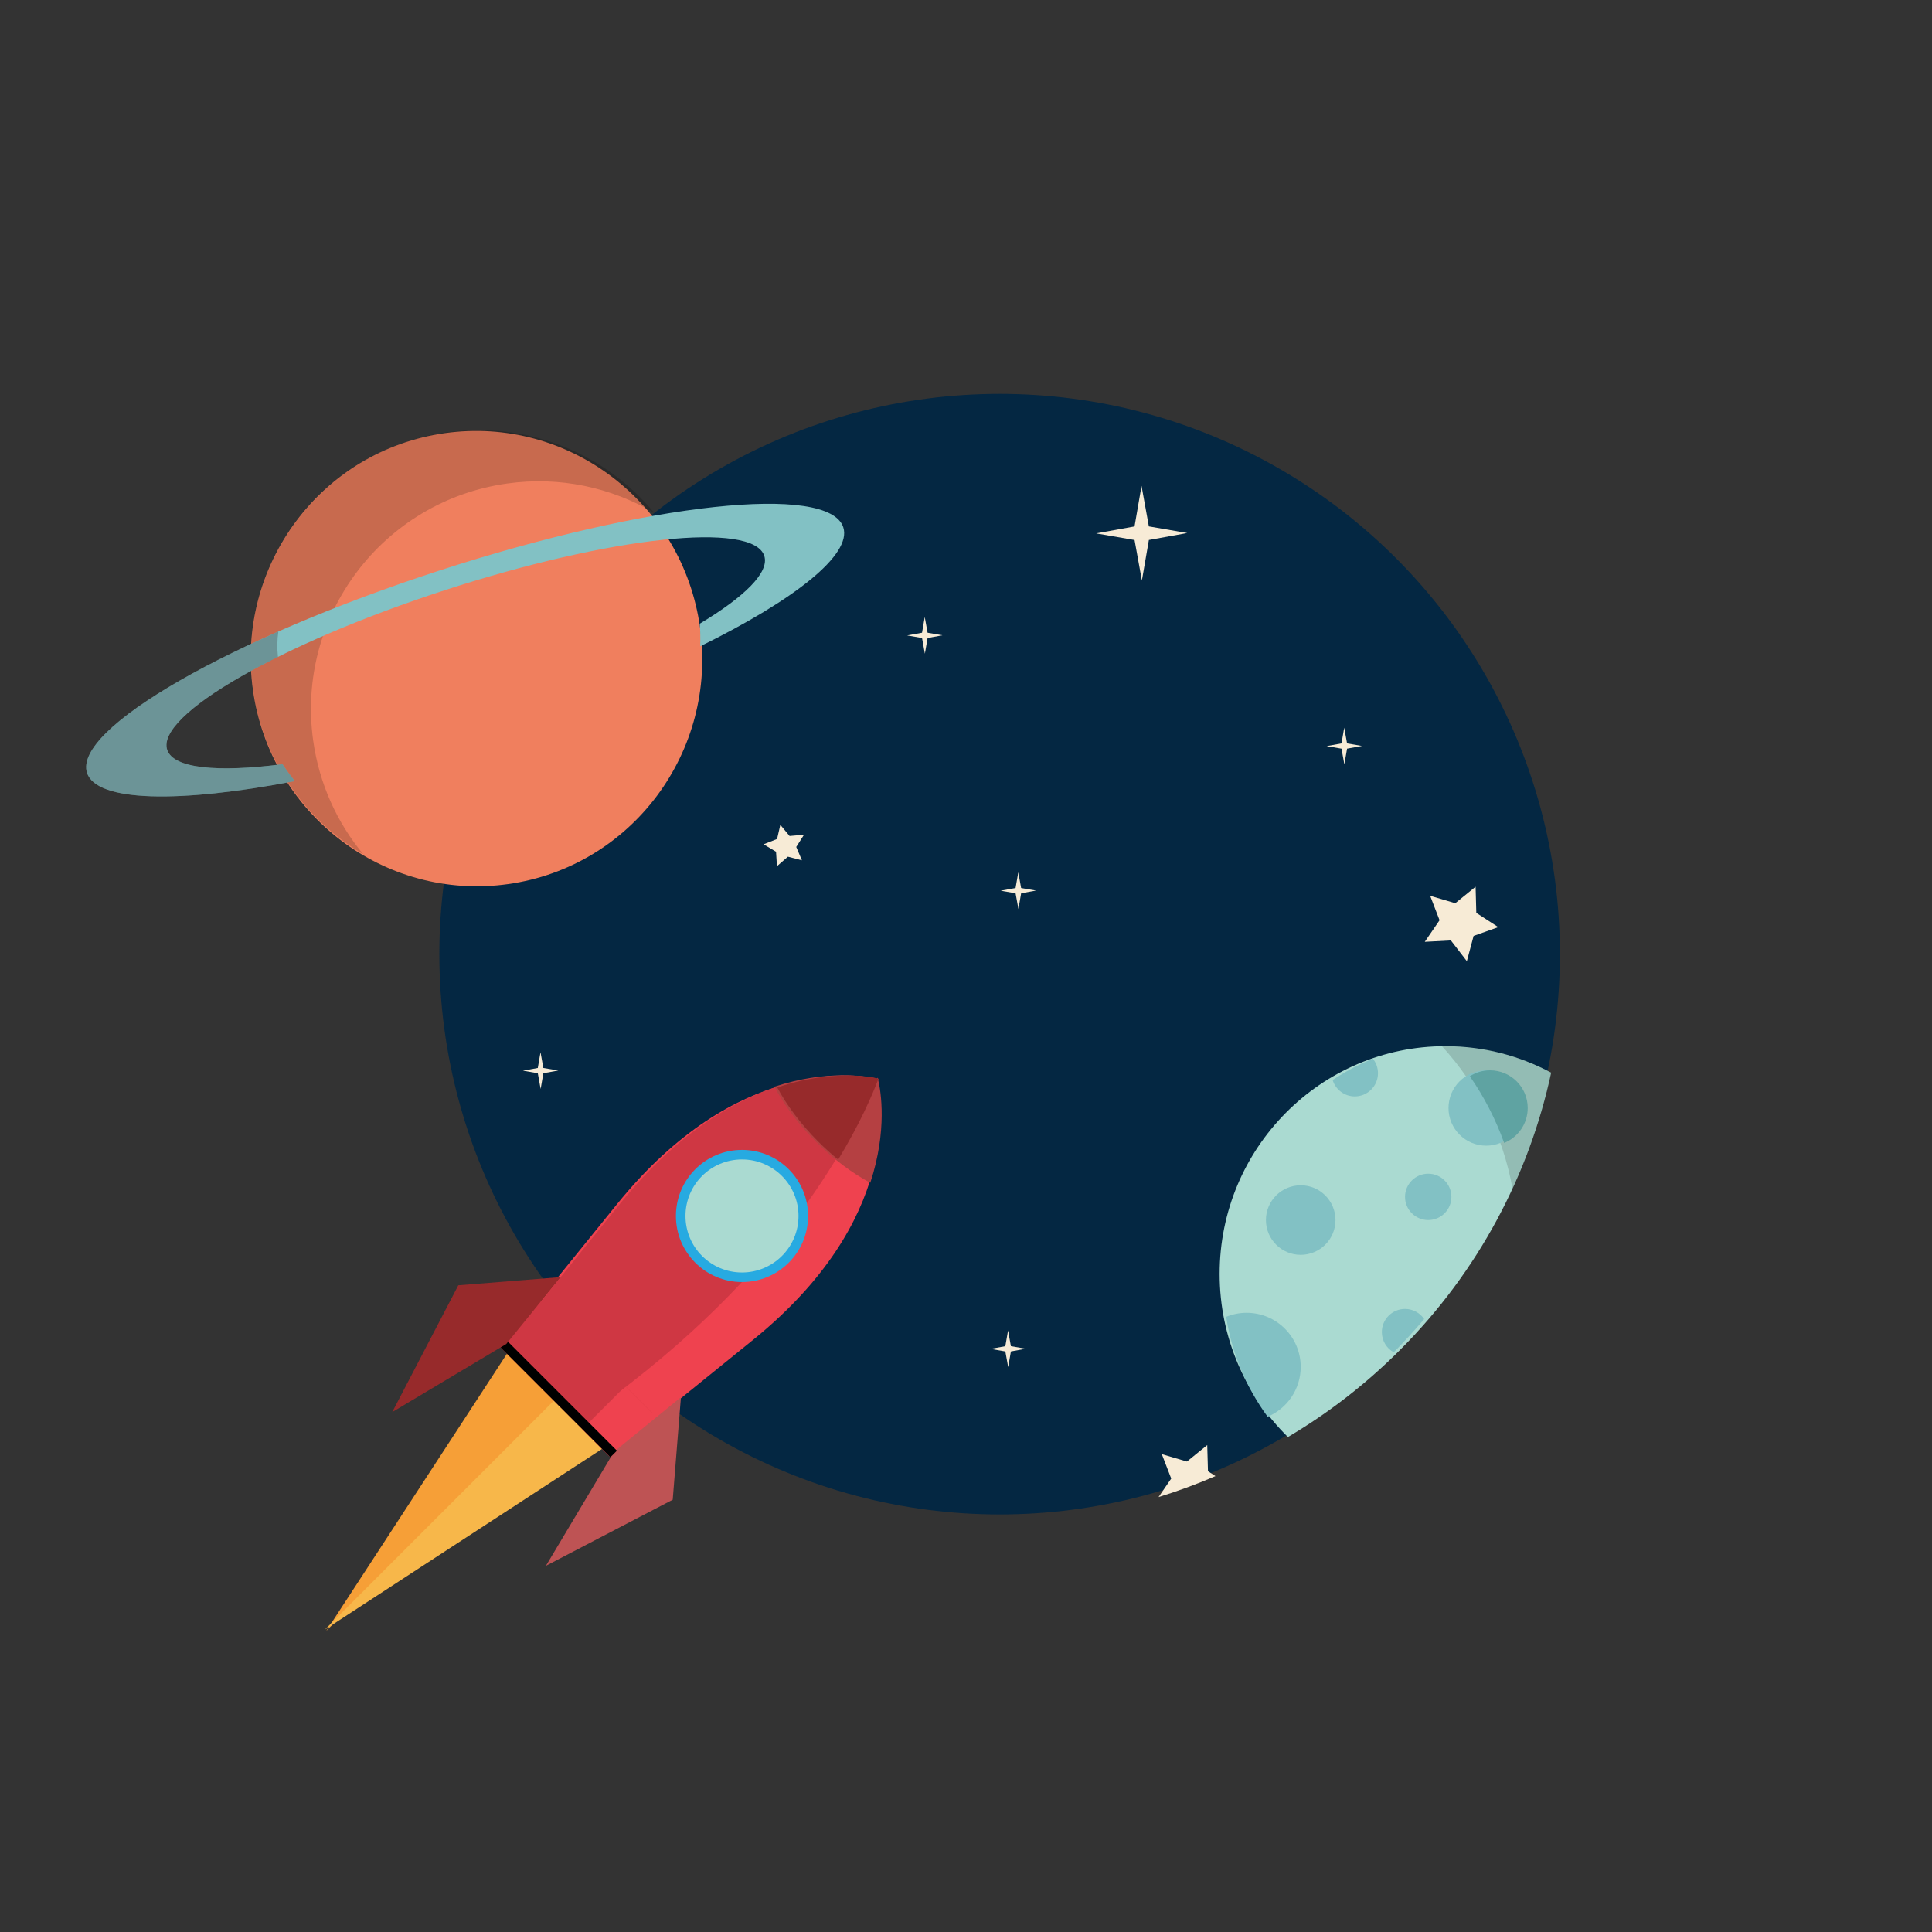 <?xml version="1.0" encoding="utf-8"?>
<!-- Generator: Adobe Illustrator 15.1.0, SVG Export Plug-In . SVG Version: 6.00 Build 0)  -->
<!DOCTYPE svg PUBLIC "-//W3C//DTD SVG 1.1//EN" "http://www.w3.org/Graphics/SVG/1.1/DTD/svg11.dtd">
<svg version="1.1" id="Layer_1" xmlns="http://www.w3.org/2000/svg" xmlns:xlink="http://www.w3.org/1999/xlink" x="0px" y="0px"
	 width="500px" height="500px" viewBox="0 0 500 500" enable-background="new 0 0 500 500" xml:space="preserve">
<rect x="0" y="0" width="500" height="500" fill="#333333" stroke="none"/>
<g>
	<circle fill="#042742" cx="258.702" cy="246.936" r="145"/>
	<g>
		<path fill="#EF424F" d="M226.95,279.977l0.267-0.266c0,0-0.122-0.036-0.354-0.095c-0.059-0.231-0.096-0.354-0.096-0.354
			l-0.266,0.268c-5.001-1.161-35.644-6.326-66.769,32.039c-34.026,41.943-20.745,25.918-20.745,25.918s2.87,7.662,6.453,11.814
			c3.37,3.904,4.54,6.726,4.667,7.047l-0.01,0.011c0,0,0.011,0.004,0.016,0.006c0.002,0.005,0.006,0.017,0.006,0.017l0.01-0.01
			c0.322,0.127,3.143,1.297,7.048,4.667c4.152,3.583,11.814,6.453,11.814,6.453s-16.025,13.281,25.917-20.745
			C233.276,315.621,228.111,284.979,226.95,279.977z"/>
		<polygon fill="#F69F37" points="131.715,349.555 84.443,422.063 144.587,361.92 		"/>
		<polygon fill="#F7B74A" points="156.611,374.451 84.102,421.723 144.246,361.578 		"/>
		
			<rect x="125.968" y="348.006" transform="matrix(0.707 0.707 -0.707 0.707 294.929 -0.259)" fill="#CF3743" width="43.62" height="15.751"/>
		
			<rect x="154.531" y="360.658" transform="matrix(0.707 0.707 -0.707 0.707 307.571 -5.504)" fill="#EF424F" width="11.799" height="15.752"/>
		<polygon fill="#BE5354" points="174.099,388.127 176.224,361.599 158.9,375.717 141.283,405.226 		"/>
		<rect x="123.389" y="360.475" transform="matrix(0.707 0.707 -0.707 0.707 297.955 4.015)" width="41.483" height="2.4"/>
		<polygon fill="#972A2B" points="118.608,332.635 145.136,330.51 131.018,347.834 101.509,365.452 		"/>
		<path fill="#CF3743" d="M158.827,361.285c47.14-35.168,63.496-70.419,67.923-82.227c-6.693-1.346-36.153-4.676-66.062,32.191
			c-34.026,41.943-20.745,25.918-20.745,25.918s2.87,7.662,6.453,11.814c3.37,3.904,4.54,6.726,4.667,7.048l-0.01,0.01
			c0,0,0.011,0.004,0.016,0.006c0.002,0.005,0.006,0.017,0.006,0.017l0.01-0.01c0.322,0.127,3.143,1.297,7.048,4.667
			C158.354,360.91,158.587,361.1,158.827,361.285z"/>
		<path fill="#B54042" d="M200.404,281.239c2.495,4.694,6.127,9.608,10.718,14.198c4.561,4.561,9.441,8.177,14.108,10.67
			c4.485-13.649,2.702-23.791,2.077-26.486l0.267-0.266c0,0-0.122-0.037-0.354-0.096c-0.059-0.231-0.096-0.354-0.096-0.354
			l-0.266,0.267C224.165,278.549,214.037,276.767,200.404,281.239z"/>
		<path fill="#972A2B" d="M227.355,279.142c-1.007-0.227-2.886-0.575-5.479-0.746c-4.91-0.261-12.139,0.148-20.726,3.042
			c2.491,4.634,6.081,9.474,10.606,14c1.687,1.687,3.418,3.242,5.165,4.662C222.555,290.801,225.736,283.445,227.355,279.142z"/>
		<circle fill="#27AAE1" cx="192.028" cy="314.69" r="17.101"/>
		<circle fill="#AADAD1" cx="192.028" cy="314.69" r="14.626"/>
	</g>
	<g>
		
			<ellipse transform="matrix(-0.99 0.139 -0.139 -0.99 269.112 321.925)" fill="#F07F5E" cx="123.356" cy="170.325" rx="58.433" ry="58.942"/>
		<path opacity="0.17" d="M93.99,221.051c-6.731-8.131-11.369-18.163-12.938-29.384c-4.508-32.239,17.972-62.028,50.211-66.537
			c13.708-1.917,26.966,1.06,38.034,7.578c-12.609-15.229-32.581-23.768-53.6-20.828c-32.239,4.509-54.719,34.298-50.211,66.537
			C68.078,196.947,79.03,212.24,93.99,221.051z"/>
		<path fill="#82C1C4" d="M22.53,200.029c2.449,7.54,23.866,7.872,53.779,2.121c-1.128-1.407-2.201-2.865-3.201-4.379
			c-16.855,2.183-28.273,1.098-29.841-3.73c-2.915-8.977,29.313-27.488,71.985-41.347s79.627-17.815,82.542-8.839
			c1.373,4.228-5.05,10.569-16.684,17.543c0.133,1.971,0.168,3.928,0.107,5.867c24.484-12.054,39.315-23.748,37.025-30.799
			c-3.692-11.369-50.497-6.356-104.542,11.195C59.656,165.214,18.837,188.66,22.53,200.029z"/>
		<path opacity="0.34" fill="#414042" d="M22.53,200.029c2.449,7.54,23.866,7.872,53.779,2.121
			c-1.128-1.407-2.201-2.865-3.201-4.379c-16.855,2.183-28.273,1.098-29.841-3.73c-1.79-5.512,9.676-14.621,28.672-24.039
			c-0.253-2.193-0.217-4.39,0.101-6.576C40.261,177.416,19.873,191.849,22.53,200.029z"/>
	</g>
	<path fill="#AADAD1" d="M374.074,270.75c-32.271,0-58.434,26.389-58.434,58.941c0,16.555,6.775,31.505,17.669,42.212
		c10.323-6.091,20.055-13.569,28.923-22.437c20.465-20.465,33.527-45.524,39.201-71.857
		C393.27,273.236,383.961,270.75,374.074,270.75z"/>
	<polygon fill="#F7EBD6" points="379.621,248.75 375.49,243.383 368.729,243.742 372.557,238.156 370.125,231.836 376.621,233.75 
		381.881,229.484 382.066,236.254 387.749,239.938 381.369,242.207 	"/>
	<polygon fill="#F7EBD6" points="207.537,222.645 203.904,221.711 201.076,224.176 200.84,220.432 197.623,218.504 201.11,217.123 
		201.95,213.468 204.341,216.357 208.077,216.026 206.067,219.193 	"/>
	<path fill="#F7EBD6" d="M314.567,382.013l-1.946-1.263l-0.188-6.77l-5.26,4.266l-6.495-1.914l2.431,6.32l-3.281,4.788
		C304.815,385.904,309.737,384.1,314.567,382.013z"/>
	<polygon fill="#F7EBD6" points="297.33,139.742 307.258,137.944 297.326,136.232 295.427,125.741 293.617,136.24 283.688,138.037 
		293.621,139.75 295.52,150.241 	"/>
	<polygon fill="#F7EBD6" points="264.269,231.178 268.118,230.481 264.268,229.817 263.53,225.749 262.828,229.82 258.979,230.518 
		262.83,231.182 263.566,235.249 	"/>
	<polygon fill="#F7EBD6" points="348.621,193.75 352.471,193.053 348.619,192.389 347.883,188.321 347.181,192.393 343.331,193.089 
		347.182,193.753 347.918,197.821 	"/>
	<polygon fill="#F7EBD6" points="261.621,349.75 265.471,349.053 261.619,348.389 260.883,344.321 260.181,348.393 256.331,349.089 
		260.182,349.753 260.918,353.821 	"/>
	<polygon fill="#F7EBD6" points="240.061,165.107 243.91,164.411 240.059,163.747 239.322,159.679 238.621,163.75 234.771,164.447 
		238.622,165.111 239.358,169.179 	"/>
	<polygon fill="#F7EBD6" points="140.621,277.75 144.47,277.053 140.619,276.389 139.883,272.321 139.181,276.393 135.331,277.089 
		139.182,277.753 139.918,281.821 	"/>
	<path opacity="0.14" d="M391.43,307.588c4.45-9.672,7.795-19.726,10.004-29.979c-8.164-4.373-17.473-6.859-27.359-6.859
		c-0.299,0-0.592,0.018-0.889,0.022C382.438,280.868,388.906,293.541,391.43,307.588z"/>
	<circle fill="#82C1C4" cx="336.621" cy="315.75" r="9"/>
	<circle fill="#82C1C4" cx="369.621" cy="309.75" r="6"/>
	<circle fill="#82C1C4" cx="384.621" cy="286.75" r="9.75"/>
	<path fill="#5FA3A2" d="M389.271,295.787c3.574-1.446,6.1-4.944,6.1-9.037c0-5.385-4.365-9.75-9.75-9.75
		c-1.928,0-3.721,0.567-5.234,1.533C384.064,283.821,387.062,289.615,389.271,295.787z"/>
	<path fill="#82C1C4" d="M368.573,341.365c-1.081-1.578-2.896-2.615-4.952-2.615c-3.314,0-6,2.687-6,6
		c0,2.251,1.24,4.209,3.074,5.236C363.461,347.195,366.081,344.316,368.573,341.365z"/>
	<path fill="#82C1C4" d="M350.621,283.75c3.312,0,6-2.687,6-6c0-1.422-0.498-2.725-1.323-3.753
		c-3.671,1.488-7.157,3.335-10.415,5.509C345.635,281.963,347.918,283.75,350.621,283.75z"/>
	<path fill="#82C1C4" d="M322.621,339.75c-1.872,0-3.654,0.374-5.287,1.04c1.475,9.584,5.253,18.394,10.726,25.864
		c5.03-2.123,8.562-7.102,8.562-12.904C336.621,346.018,330.353,339.75,322.621,339.75z"/>
</g>
</svg>
